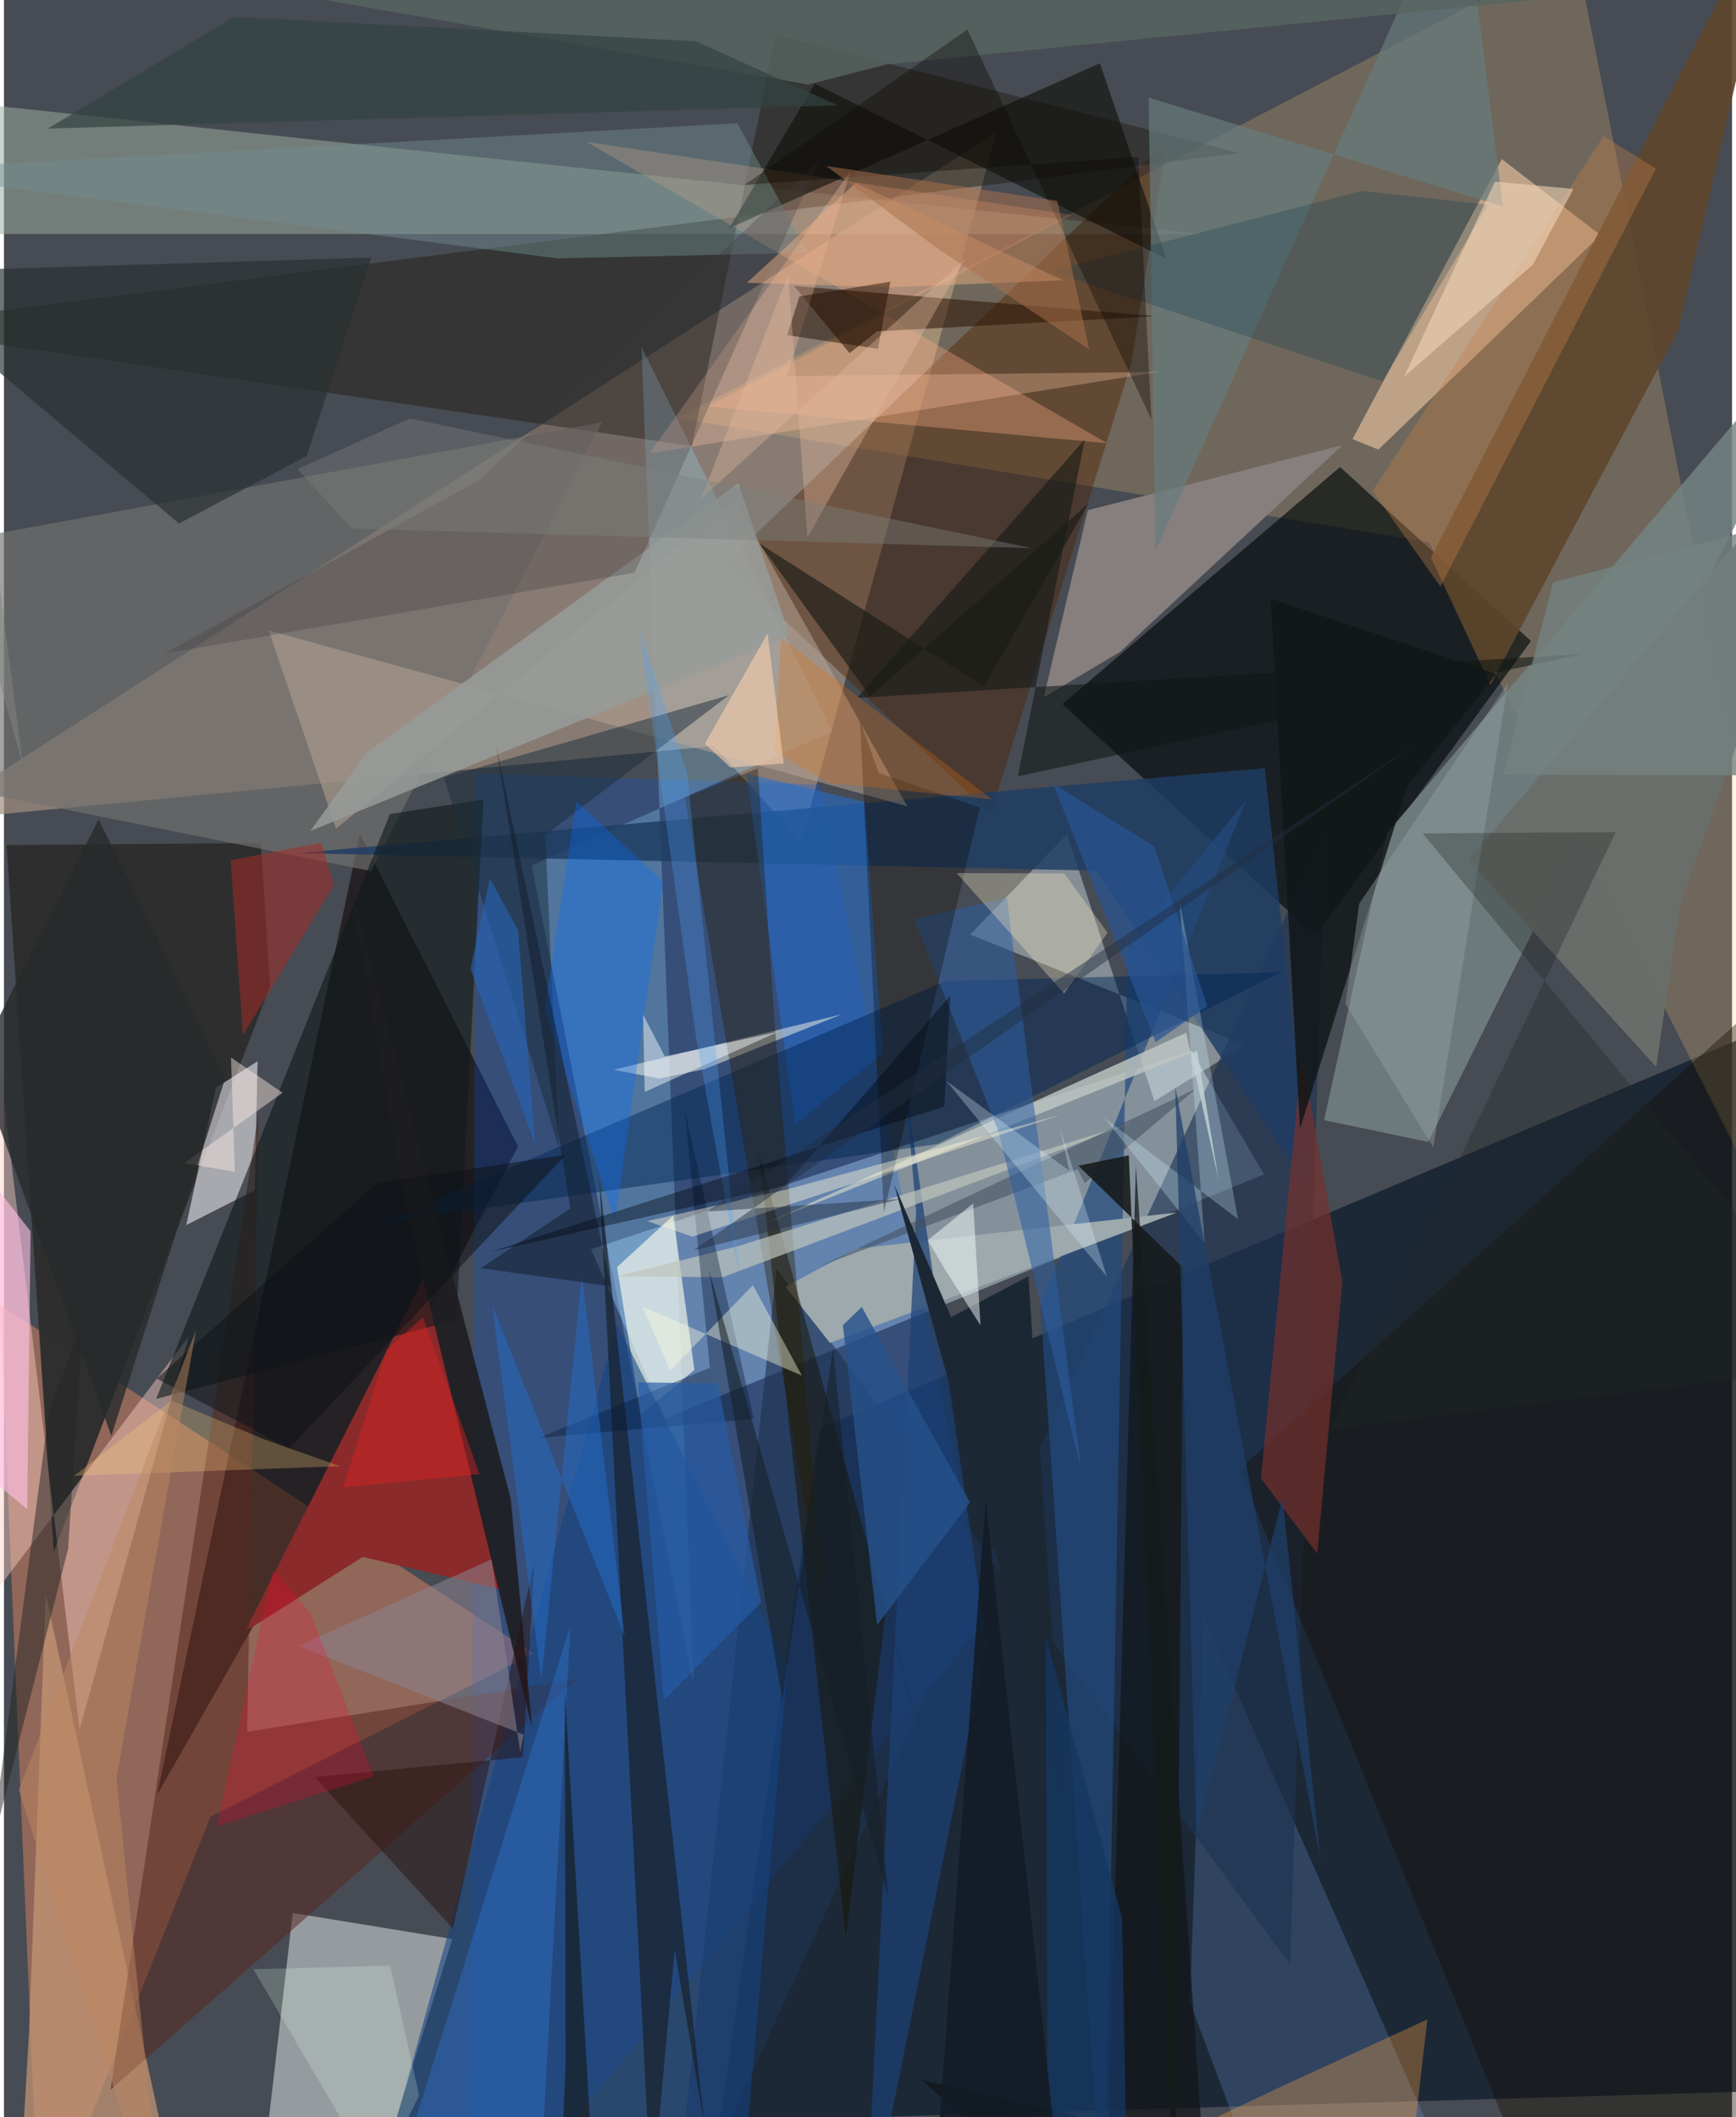 <svg xmlns="http://www.w3.org/2000/svg" width="228" height="278" viewBox="0 0 836 1024"><path fill="#474b53" d="M0 0h836v1024H0z"/><path fill="#a18e80" fill-opacity=".71" d="M385.547 406.85l94.725-342.99-519.09 333.502 382.23-36.541z"/><path fill="#0b1a2b" fill-opacity=".71" d="M346.344 1026.094l542.24-15.788L898 477.944 394.473 690.902z"/><path fill="#bdd4e0" fill-opacity=".514" d="M574.336 508.147L284.025 604.19l35.869 81.864 289.672-118.05z"/><path fill="#f08d61" fill-opacity=".435" d="M17.2 1086l82.763-207.396 156.261-78.85L-1.93 631.037z"/><path fill="#ffcc7b" fill-opacity=".216" d="M325.764 202.248l363.688 60.01L898 674.43 760.41-23.856z"/><path fill="#0c0000" fill-opacity=".557" d="M74.039 868.185l125.766-220.496 48.887-93.114-76.478-151.196z"/><path fill="#005aec" fill-opacity=".243" d="M474.924 783.437l-79.772-403.946-166.961-5.412L225.794 1086z"/><path fill="#000708" fill-opacity=".635" d="M646.366 225.864l-134.322 114.68 122.392 112.04 104.287-142.537z"/><path fill="#edf5f4" fill-opacity=".475" d="M216.891 937.837l-77.182-12.589L121.054 1086h49.593z"/><path fill="#9baa9f" fill-opacity=".525" d="M-32.424 48.175l612.877 65.12L-62 113.141 9.179 370.175z"/><path fill="#2e2e2e" fill-opacity=".98" d="M24.116 750.445L1.263 408.753l122.992-1.03 4.476 69.364z"/><path fill="#748483" fill-opacity=".835" d="M638.64 541.787l30.458-138.871L898 132.51 688.994 552.319z"/><path fill="#efc6a3" fill-opacity=".62" d="M652.4 212.382l12.522 5.073 107.43-103.752-47.743-36.755z"/><path fill="#8a2a2a" d="M173.6 753.002l66.551 15.757-37.247-150.57-86.326 170.957z"/><path fill="#4d2200" fill-opacity=".427" d="M477.32 393.65L348.637 272.678 562.589 68.247l-17.291 107.755z"/><path fill="#232117" fill-opacity=".51" d="M-62 157.856l394.812 57.91 40.446-198.882L597.813 73.99z"/><path fill="#9be0ff" fill-opacity=".271" d="M400.748 353.745L308.38 167.727l25.289 646.952-78.372-396.116z"/><path fill="#fecfc4" fill-opacity=".447" d="M89.351 646.405L36.575 836.49-14.24 413.795-62 846.715z"/><path fill="#e9f9fa" fill-opacity=".388" d="M556.552 532.606L514.283 403.44l-46.866 48.578 132.965 53.403z"/><path fill="#fbf7ff" fill-opacity=".537" d="M102.576 526.056l20.135-12.76-1.424 62.434-33.1 16.804z"/><path fill="#867f7e" d="M540.032 315.23l107.463-99.915-123.174 31.467-21.272 90.466z"/><path fill="#7cacf9" fill-opacity=".216" d="M573.723 968.454l6.636-186.293 124.698 282.334L617.992 1086z"/><path fill="#1e3251" fill-opacity=".62" d="M373.782 613.59L323.12 1086l316.03-684.193-16.89 548.226z"/><path fill="#c79776" fill-opacity=".714" d="M12.113 983.243L6.099 1086l76.598-26.23-62.48-288.794z"/><path fill="#57281d" fill-opacity=".522" d="M277.334 812.008l-159.696 25.648 5.547-299.63L51.46 1010.87z"/><path fill="#5e462b" fill-opacity=".906" d="M690.308 269.614l28.809 61.637 90.654-171.12L861.434-62z"/><path fill="#160d00" fill-opacity=".392" d="M597.682 710.745L898 441.28 896.331 1086l-155.005-21.952z"/><path fill="#fcac82" fill-opacity=".345" d="M340.375 196.54l193.38 17.873L281.922 68.637l234.765 35.315z"/><path fill="#feffee" fill-opacity=".627" d="M308.094 684.267l25.92-21.693-10.266-74.628-27.158 24.894z"/><path fill="#154483" fill-opacity=".565" d="M379.158 804.742L296.53 640.398 172.983 1086h181.87z"/><path fill="#71716f" fill-opacity=".655" d="M-62 268.806l351.406-64.572-111.881 217.069L-62 373.043z"/><path fill="#1e3c63" fill-opacity=".831" d="M141.868 412.608l386.813 8.507 103.41 155.516-22.159-205.123z"/><path fill="#b9a596" fill-opacity=".514" d="M353.698 241.738l83.314 148.244-308.954-85.068 32.615 95.885z"/><path fill="#234a7d" fill-opacity=".718" d="M600.964 387.054l-99.514 244.59L532.364 1086l11.232-628.998z"/><path fill="#10191b" fill-opacity=".604" d="M218.852 638.426L73.614 676.599l113.095-282.885 45.242-7.011z"/><path fill="#9da9ad" d="M378.118 622.342l21.498 27.203 167.758-63.074-154.897 17.445z"/><path fill="#236fcf" fill-opacity=".545" d="M425.212 509.33l-42.44 34.547-23.66-169.738 57.135 13.705z"/><path fill="#1c4074" fill-opacity=".722" d="M441.273 586.303l-5.186-61.367 39.421 270.123L416.56 1086z"/><path fill="#012655" fill-opacity=".475" d="M455.41 474.562L183.149 591.287l268.378-37.93 166.19-83.118z"/><path fill="#19222d" fill-opacity=".733" d="M324.5 943.002l14.61 86.648-51.156-460.552 25.321 496.118z"/><path fill="#10110b" fill-opacity=".616" d="M562.473 125.252l-32.29-94.625-179.37 79.758L392.262 40.5z"/><path fill="#77312d" fill-opacity=".686" d="M635.292 751.397l-27.175-36.38 19.75-204.936 19.615 109.88z"/><path fill="#f3f3ec" fill-opacity=".506" d="M405.234 490.618l-110.313 26.788 21.99 4.237 22.004-4.523z"/><path fill="#2f1808" fill-opacity=".573" d="M382.136 138.28l175.38 14.665-135.094 7.322-13.306 10.549z"/><path fill="#191402" fill-opacity=".51" d="M365.28 558.028l42.06 378.877 19.315-158.232 35.607 128.848z"/><path fill="#fea343" fill-opacity=".329" d="M688.602 976.732L675.98 1086l-175.983-20.918 117.667-55.778z"/><path fill="#bec6c3" fill-opacity=".827" d="M368.733 591.583l203.218-92.101 15.733 71.565-10.464-62.905z"/><path fill="#677a7c" fill-opacity=".694" d="M553.773 47.192l171.436 52.692L704.771-62 557.015 266.643z"/><path fill="#111618" fill-opacity=".714" d="M532.66 1086l-88.803-80.094 136.001 31.56-32.264-473.697z"/><path fill="#101413" fill-opacity=".549" d="M522.877 212.497L412.72 337.548l350.956-21.242-273.174 59.18z"/><path fill="#1e1d22" fill-opacity=".902" d="M245.194 725.092l10.314 110.792-60.614-250.333-27.82-159.445z"/><path fill="#3380e9" fill-opacity=".322" d="M-62 1051.018l322.18-7.676 13.872-257.093-77.14 245.955z"/><path fill="#1a2e39" fill-opacity=".498" d="M261.884 403.915l6.71 151.592-55.722-179.396 137.87-39.878z"/><path fill="#101516" fill-opacity=".82" d="M678.89 380.17l43.032-54.176-109.108-36.43 14.185 256.397z"/><path fill="#729193" fill-opacity=".439" d="M354.82 59.587l33.982 62.667-121.03 2.733L-62 82.557z"/><path fill="#2a1d00" fill-opacity=".388" d="M364.696 371.644l8.052 122.863 25.375 297.219L329.42 385.75z"/><path fill="#6a6e6a" fill-opacity=".98" d="M708.48 416.015l90.823 99.976 11.491-78.497L898 191.998z"/><path fill="#fec3a8" fill-opacity=".318" d="M378.819 181.888l179.857-2.01-246.358 39.397L409.631 82.61z"/><path fill="#bfc4bb" fill-opacity=".698" d="M347.675 617.772l-50.757-.478 58.797-14.745 190.172-59.502z"/><path fill="#273130" fill-opacity=".667" d="M84.65 253.204L-59.62 131.812l237.308-7.23-31.265 96.006z"/><path fill="#445263" fill-opacity=".569" d="M522.882 572.286l-3.438-6.78-124.92 46.982 182.277-85.961z"/><path fill="#232524" fill-opacity=".494" d="M31.041 749.152L-6.402 895.76l28.01-212.214 16.604-45.304z"/><path fill="#016dfd" fill-opacity=".322" d="M276.945 387.54l41.932 38.963-23.24 164.226-34.116-102.255z"/><path fill="#2c5ea2" fill-opacity=".545" d="M521.096 710.581L481.102 547.24 440.28 444.585l44.875-10.375z"/><path fill="#979c99" fill-opacity=".855" d="M355.266 233.69l-179.65 130.271-27.44 37.974 231.867-94.687z"/><path fill="#c27f49" fill-opacity=".369" d="M773.922 65.792L662.1 237.488l32.831 46.217 104.21-202.096z"/><path fill="#a62b27" fill-opacity=".533" d="M153.557 407.589l5.987 20.41-43.926 72.693-5.963-84.622z"/><path fill="#febfe4" fill-opacity=".62" d="M-62 499.25v170.027l73.247 60.674 1.626-134.41z"/><path fill="#05142f" fill-opacity=".361" d="M258.544 695.5l104.225-9.247-33.405-149.28 12.122 124.547z"/><path fill="#070400" fill-opacity=".298" d="M472.12 390.56l-48.916-16.735-9.088-25.207 11.547 237.793z"/><path fill="#2a1112" fill-opacity=".486" d="M251.064 849.893l5.649-95.206-39.493 178.12-66.921-73.314z"/><path fill="#8c8390" fill-opacity=".541" d="M142.396 796.073l93.522-41.896 13.832 93.098 1.654-8.287z"/><path fill="#fff7d8" fill-opacity=".424" d="M332.971 598.15l-21.797-7.563 67.733-15.339 132.331-36.054z"/><path fill="#42383e" fill-opacity=".286" d="M77.67 316.082l227.375-39.071 89.303-199.376-164.45 154.55z"/><path fill="#eaaf82" fill-opacity=".478" d="M428.784 138.92l83.5-3.352-100.257-47.116-52.62 48.334z"/><path fill="#576460" fill-opacity=".831" d="M426.972 31.166L825.338-8.496l-833.16-20 396.867 69.385z"/><path fill="#00364e" fill-opacity=".239" d="M718.07 99.026l-51.116 85.466-160.727-53.332 150.7-38.845z"/><path fill="#2370d2" fill-opacity=".459" d="M300.337 791.577L279.64 616.236 260.014 812.43l-23.846-181.058z"/><path fill="#d1f1ff" fill-opacity=".278" d="M568.765 435.942l12.117 165.348-48.642-60.731 64.75 49.07z"/><path fill="#f2d5b8" fill-opacity=".576" d="M759.25 91.402l-19.627 36.627-62.304 54.175 43.974-94.374z"/><path fill="#e26f0a" fill-opacity=".278" d="M399.332 378.695l-26.628-15.33 3.19-54.959 102.124 78.257z"/><path fill="#161a1b" fill-opacity=".882" d="M570.45 613.167l-3.818 470.645-22.45-525.034-24.41 5.065z"/><path fill="#94a5a6" fill-opacity=".408" d="M727.633 330.278l-72.029 106.877-6.611 48.371 42.482 69.352z"/><path fill="#ff0034" fill-opacity=".224" d="M178.877 859.11l-30.534-78.688-18.175-21.053-27.26 123.925z"/><path fill="#1c2734" d="M495.586 617.308l16.667 251.224-81.554-295.547 27.47 64.059z"/><path fill="#1f3f68" fill-opacity=".753" d="M618.527 724.485l-41.628 163.967-10.25-362.758 70.248 373.919z"/><path fill="#26518b" fill-opacity=".8" d="M467.337 726.66l-52.343-94.52-9.167 8.83 16.6 144.954z"/><path fill="#255ca7" fill-opacity=".675" d="M345.311 669.132l-38.682-.552 12.581 153.757 47.09-47.405z"/><path fill="#0d0600" fill-opacity=".365" d="M466.104 14.266l-107.796 75.12 190.407-13.497 6.382 126.95z"/><path fill="#fff1cd" fill-opacity=".31" d="M512.906 480.565l20.992-29.432-20.99-28.71-52.032-.145z"/><path fill="#ffcf7b" fill-opacity=".271" d="M81.065 677.38l45.073 18.859 36.447 12.918-128.631 4.638z"/><path fill="#1b1c16" fill-opacity=".659" d="M524.705 243.445l-105.68 93.298-53.612-73.887 108.729 69.274z"/><path fill="#141005" fill-opacity=".533" d="M271.71 999.266l-.392-182.027L287.028 1086h-19.226z"/><path fill="#324340" fill-opacity=".702" d="M21.276 62.18l89.897-54.036L334.802 19.97l68.545 30.963z"/><path fill="#200e00" fill-opacity=".475" d="M428.795 136.244l-5.983 32.49-43.896-6.636 5.911-18.714z"/><path fill="#163660" fill-opacity=".804" d="M543.902 1086l-2.998-158.096-36.883-136.49.935 294.586z"/><path fill="#ab704c" fill-opacity=".518" d="M451.29 119.926l-53.578-39.667 111.88 16.924L525.03 169z"/><path fill="#141f2b" fill-opacity=".533" d="M230.65 613.37l62.932 8.775-55.37-260.787 35.814 223.076z"/><path fill="#fefddf" fill-opacity=".4" d="M386.012 665.343l-23.682-43.77-40.008 41.349-13.542-31.04z"/><path fill="#202826" fill-opacity=".322" d="M686.363 403.094L898 659.459l-256.4 31.778L779.756 402.49z"/><path fill="#ffd4b1" fill-opacity=".557" d="M351.434 371.224l-12.385-11.5 30.368-53.386 7.773 62.923z"/><path fill="#f6fffe" fill-opacity=".486" d="M446.938 599.82l7.489 12.811 18.018 28.435-3.592-59z"/><path fill="#f9fcff" fill-opacity=".459" d="M374.387 499.127l-54.7 11.805-10.5-20.204.805 37.394z"/><path fill="#dff6ff" fill-opacity=".294" d="M515.314 566.177l-4.315-20.291 22.649 71.725-77.795-94.845z"/><path fill="#285493" fill-opacity=".702" d="M582.093 486.686l-24.936 17.383-49.656-125.071 49.017 30.417z"/><path fill="#e5ba9f" fill-opacity=".373" d="M337.186 241.352l127.736-116.216-76.243 134.817-9.264-127.173z"/><path fill="#7c817e" fill-opacity=".408" d="M497.38 265.158l-301.044-62.773-54.312 24.504 26.213 28.71z"/><path fill="#ffede5" fill-opacity=".439" d="M111.694 566.787l-24.424-4.254 47.546-34.003-24.98-17.028z"/><path fill="#0e1316" fill-opacity=".522" d="M138.03 700.503l-64.17-33.736 106.755-94.723 91.122-13.476z"/><path fill="#4ba6fd" fill-opacity=".282" d="M330.506 373.837L307.303 304.2l27.49 197.637L355.8 617.725z"/><path fill="#e12221" fill-opacity=".431" d="M164.15 719.458l20.907-66.485 17.658-15.918 27.33 75.901z"/><path fill="#01070d" fill-opacity=".404" d="M377.806 573.403L235.55 605.414l219.371-70.246 2.84-53.537z"/><path fill="#be8862" fill-opacity=".486" d="M7.188 865.652L77.574 1086 54.409 860.14l38.54-216.91z"/><path fill="#262a2b" fill-opacity=".792" d="M51.966 694.481l55.114-173.066-61.283-125.12-59.226 117.648z"/><path fill="#2569bf" fill-opacity=".549" d="M248.703 449.847l-13.604-24.958-9.407 43.756 31.303 84.76z"/><path fill="#222f40" fill-opacity=".459" d="M686.611 357.341L333.424 604.826l100.41-24.937-93.762 6.106z"/><path fill="#e0fee8" fill-opacity=".208" d="M180.458 1054.407L120.69 952.458l66.111-1.814 14.064 62.861z"/><path fill="#748180" fill-opacity=".796" d="M749.474 281.665L898 242.477l-37.888 132.52-134.714-.3z"/><path fill="#121b25" fill-opacity=".867" d="M514.139 1086l-254.157-21.703 192.332-34.775L474.922 725.7z"/><path fill="#161f27" fill-opacity=".561" d="M401.063 652.19l26.897 265.97-86.895-303.844 35.503 207.853z"/></svg>